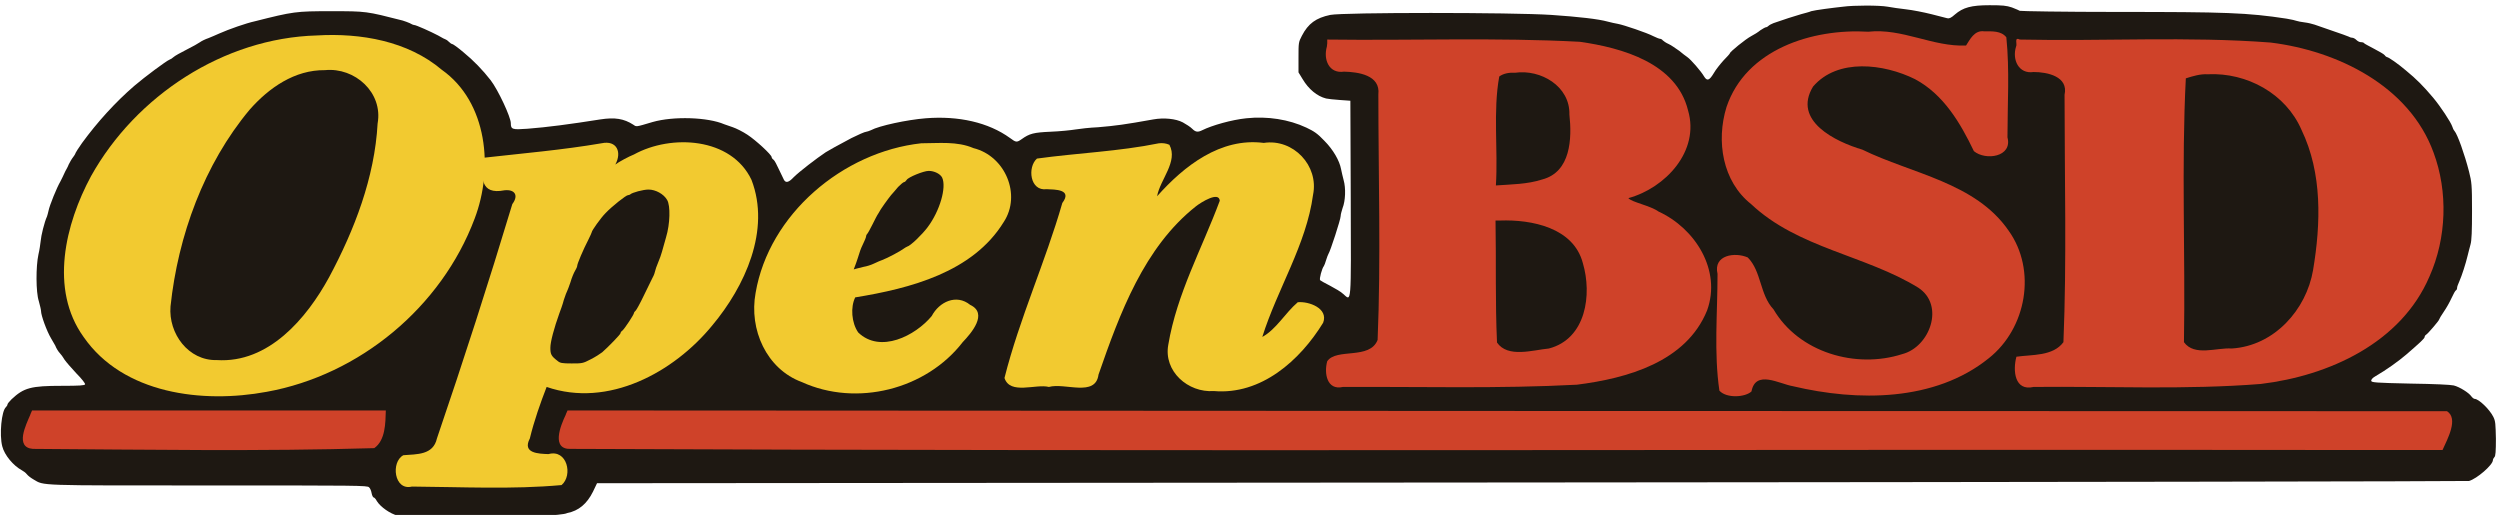 <?xml version="1.0" encoding="utf-8"?>
<!-- Generator: Adobe Illustrator 25.2.1, SVG Export Plug-In . SVG Version: 6.00 Build 0)  -->
<svg version="1.1"
	 id="open-bsd" xmlns:cc="http://creativecommons.org/ns#" xmlns:dc="http://purl.org/dc/elements/1.1/" xmlns:rdf="http://www.w3.org/1999/02/22-rdf-syntax-ns#" xmlns:svg="http://www.w3.org/2000/svg"
	 xmlns="http://www.w3.org/2000/svg" xmlns:xlink="http://www.w3.org/1999/xlink" x="0px" y="0px" viewBox="0 0 670 138"
	 style="enable-background:new 0 0 670 138;" xml:space="preserve">
<style type="text/css">
	.st0{fill:#1E1812;}
	.st1{fill:#CF4229;}
	.st2{fill:#F2CA30;}
</style>
<g>
	<path class="st0" d="M106.6,138.2c-2-0.5-4.6-2.3-5.6-3.9c-0.3-0.6-0.7-1-0.9-1c-0.1,0-0.4-0.5-0.5-1.1s-0.4-1.4-0.7-1.6
		c-0.4-0.5-2.9-0.5-43.1-0.5c-46.2,0-43.9,0.1-46.8-1.6c-0.7-0.4-1.5-1-1.8-1.4c-0.3-0.4-1-0.9-1.4-1.1c-2.2-1.2-4.6-4-5.2-6.4
		c-0.8-3.1-0.2-9.5,1-10.5c0.2-0.2,0.4-0.5,0.4-0.7c0-0.2,0.5-0.8,1.1-1.4c3.3-3.1,5.2-3.6,13.5-3.6c4.7,0,6.1-0.1,6.2-0.4
		c0.1-0.2-0.9-1.5-2.3-2.9c-1.3-1.4-2.8-3.1-3.2-3.7c-0.4-0.7-1-1.5-1.3-1.8c-0.3-0.3-0.9-1.2-1.2-2c-0.4-0.7-0.9-1.6-1.1-1.9
		c-1.2-2-2.7-6.2-2.7-7.3c0-0.4-0.3-1.6-0.6-2.7c-0.8-2.4-0.8-9.3-0.1-12.5c0.3-1.2,0.5-2.8,0.6-3.6c0.1-1.4,1-5.1,1.7-6.6
		c0.1-0.3,0.3-1,0.4-1.5c0.3-1.5,2.2-6.2,3.2-7.9c0.1-0.2,0.4-0.8,0.6-1.2c0.2-0.4,0.5-1.1,0.7-1.5c0.2-0.4,0.7-1.2,0.9-1.8
		c0.3-0.6,0.8-1.5,1.2-2c0.4-0.5,0.7-1.1,0.7-1.2c0-0.1,0.8-1.3,1.7-2.6c4.1-5.6,8.9-10.9,14-15.3c2.8-2.4,8.6-6.7,9.4-7
		c0.3-0.1,0.8-0.4,1.1-0.7c0.3-0.3,1.9-1.2,3.5-2c1.6-0.8,3.2-1.7,3.6-2c0.4-0.3,1.4-0.8,2.3-1.1c0.8-0.3,2.1-0.9,2.8-1.2
		c2.7-1.2,7.3-2.8,9.6-3.3C78.6,3.1,79.3,3,88.7,3c9.5,0,9.4,0,19.2,2.5c0.6,0.2,1.5,0.5,1.9,0.7c0.5,0.3,1,0.5,1.2,0.5
		c0.5,0,4.5,1.8,6.4,2.8c1,0.6,2,1.1,2.1,1.1c0.1,0,0.5,0.3,0.8,0.6c0.3,0.3,0.7,0.6,0.9,0.6c0.2,0,1.6,1,3,2.2
		c2.7,2.2,5.2,4.8,7.3,7.5c2,2.6,5.4,9.9,5.4,11.5c0,1.7,0.4,1.8,4.5,1.5c5.2-0.4,11.3-1.2,19.5-2.5c3.9-0.6,6.3-0.2,8.8,1.4
		c0.9,0.6,0.5,0.7,5.2-0.7c5.6-1.6,14.8-1.3,19.2,0.6c0.3,0.1,1.4,0.5,2.3,0.8c0.9,0.3,2.7,1.2,3.9,2c2.3,1.5,6.5,5.4,6.5,6
		c0,0.2,0.2,0.5,0.5,0.7c0.3,0.2,0.9,1.4,1.5,2.7s1.2,2.5,1.3,2.7c0.5,0.9,1.3,0.7,2.6-0.7c1.5-1.5,6.2-5.1,8.6-6.7
		c1.3-0.8,2.8-1.6,6.9-3.8c1.6-0.8,3.6-1.7,4-1.7c0.2,0,0.7-0.2,1.2-0.4c2.2-1.2,9.7-2.8,14.7-3.2c8.8-0.7,16.8,1.1,22.6,5.3
		c1.6,1.2,1.8,1.2,3.1,0.3c2.1-1.5,3.2-1.8,7.8-2c2.5-0.1,5.4-0.4,6.6-0.6c1.2-0.2,3.9-0.5,6.1-0.6c4.7-0.4,7-0.7,14.8-2.1
		c2.8-0.5,6-0.2,7.9,0.8c0.9,0.5,2,1.2,2.5,1.7c0.9,0.9,1.5,1,2.7,0.4c2.6-1.3,7.9-2.8,11.8-3.2c5.7-0.6,11.4,0.3,16.1,2.5
		c2.1,1,3,1.6,4.8,3.5c2.4,2.4,4.1,5.4,4.5,7.6c0.1,0.7,0.5,2.1,0.7,3c0.6,2.1,0.5,5.5-0.3,7.5c-0.2,0.7-0.5,1.6-0.5,2.1
		c0,0.9-2.8,9.5-3.3,10.2c-0.1,0.2-0.4,0.9-0.6,1.6s-0.5,1.5-0.6,1.6c-0.5,0.6-1.3,3.5-1,3.8c0.1,0.1,1.3,0.8,2.7,1.5
		c1.3,0.7,2.9,1.6,3.5,2.2c2.2,1.9,2.1,3.6,2-25.6l-0.1-26.2l-2.8-0.2c-1.6-0.1-3.3-0.3-3.7-0.4c-2.4-0.6-4.7-2.5-6.3-5.2l-1.1-1.8
		v-4c0-3.9,0-4.1,0.9-5.8c1.7-3.3,3.8-4.8,7.6-5.6c3.4-0.7,48.7-0.7,59.3,0c7.3,0.5,12.6,1.1,15.1,1.8c0.8,0.2,2,0.5,2.7,0.6
		c1.6,0.3,7.8,2.4,9.5,3.3c0.8,0.4,1.6,0.7,1.8,0.7c0.2,0,0.6,0.2,0.7,0.4c0.2,0.2,0.9,0.7,1.6,1c0.7,0.3,1.9,1.2,2.8,1.8
		c0.8,0.7,1.8,1.4,2.2,1.7c0.9,0.6,3.7,3.8,4.5,5.2c0.8,1.3,1.4,1.1,2.6-0.9c0.5-0.9,1.7-2.4,2.6-3.4c0.9-0.9,1.7-1.8,1.7-1.9
		c0-0.4,4.2-3.8,5.7-4.6c0.8-0.4,1.9-1.1,2.5-1.6c0.6-0.4,1.3-0.8,1.5-0.8c0.2,0,0.5-0.2,0.7-0.4c0.2-0.2,0.8-0.5,1.3-0.7
		c2.5-0.9,5.7-1.9,7.4-2.4c1.1-0.3,2.3-0.6,2.7-0.8c0.4-0.1,2-0.4,3.6-0.6c1.6-0.2,3.8-0.5,4.9-0.6c2.9-0.4,9.8-0.4,12,0
		c1,0.2,3.2,0.5,4.9,0.7c1.8,0.2,4.8,0.8,6.8,1.3c2,0.5,3.9,1,4.3,1.1c0.5,0.1,1-0.1,2-1c2.2-1.9,4.4-2.5,9.3-2.5
		c3.5,0,4.5,0.1,6,0.6c1,0.4,2,0.8,2.1,0.9c0.2,0.1,11.9,0.3,26.1,0.3c29.2,0,34.9,0.2,45.4,1.8c1.2,0.2,2.5,0.5,2.7,0.6
		c0.3,0.1,1.2,0.3,2.1,0.4c0.9,0.1,2.1,0.4,2.7,0.6c0.6,0.2,2.8,1,4.9,1.7c2.1,0.7,4,1.4,4.2,1.5c0.2,0.1,0.6,0.3,0.9,0.3
		c0.4,0,0.9,0.3,1.2,0.6c0.3,0.3,0.8,0.6,1.2,0.6c0.4,0,0.8,0.1,0.9,0.3c0.2,0.2,1.4,0.8,2.7,1.5c1.3,0.7,2.6,1.4,2.8,1.7
		c0.2,0.3,0.5,0.5,0.6,0.5c0.4,0,3,1.8,5.1,3.6c2.8,2.3,4.6,4.1,7.3,7.3c2,2.4,4.7,6.5,5.1,7.7c0.1,0.4,0.4,1,0.6,1.2
		c0.8,0.9,2.7,6.2,3.9,10.9c0.7,2.8,0.8,3.4,0.8,10.5c0,5.4-0.1,8-0.4,9c-0.2,0.8-0.6,2.2-0.8,3.1c-0.5,2.1-1.5,5.2-2.2,6.8
		c-0.3,0.7-0.6,1.4-0.6,1.7s-0.1,0.6-0.3,0.7c-0.2,0.1-0.7,1-1.2,2.1s-1.4,2.7-2.1,3.7c-0.7,1-1.2,1.9-1.2,2c0,0.3-3,3.8-3.5,4.1
		c-0.2,0.1-0.4,0.4-0.4,0.6c0,0.4-1.2,1.5-4.9,4.7c-2.1,1.8-5.3,4.1-8.4,5.9c-0.7,0.4-1.1,0.9-1,1.2c0.1,0.4,1.2,0.5,10.4,0.7
		c6.7,0.1,10.8,0.3,11.7,0.5c1.6,0.4,4.1,2,4.7,2.9c0.3,0.4,0.7,0.7,0.9,0.7c1.1,0,4,2.8,5,4.8c0.6,1.2,0.6,1.9,0.7,5.9
		c0,3.3-0.1,4.7-0.4,4.9c-0.2,0.2-0.4,0.6-0.4,0.8c0,1.3-4.3,5-6.4,5.6c-0.5,0.1-113.6,0.3-251.3,0.4l-250.4,0.2l-1.1,2.3
		c-1.6,3.2-3.8,5.1-6.9,5.7C149.5,138.9,109.4,138.9,106.6,138.2L106.6,138.2L106.6,138.2z"/>
	<g>
		<path id="path6235" class="st1" d="M151.6,111.2c-1.4,2.9-4,9.4,1.5,9.1c159.5,0.7,319,0.1,478.6,0.3c7.6,0,15.3,0,22.9,0
			c1.4-3.1,4.3-8.4,1.2-10.4c-167.9,0-335.8-0.1-503.7-0.2l-0.4,0.9L151.6,111.2z"/>
		<path id="path5871" class="st1" d="M8.1,111.2c-1.1,2.6-4.2,8.7,0.7,9.1c30.5,0.2,61.1,0.7,91.5-0.2c3-2.1,3-6.7,3.1-10.1
			c-31.6,0-63.2,0-94.8,0l-0.4,0.9C8.2,110.9,8.1,111.2,8.1,111.2z"/>
		<g>
			<path id="path6207" class="st1" d="M355.6,12.5c-1,3.5,0.6,7.3,4.6,6.7c3.8,0.1,9.8,0.9,9.2,6.1c0,21.9,0.7,44.1-0.2,65.8
				c-2.1,5.4-11,2.1-13.5,5.7c-0.9,3.2-0.1,7.9,4.2,6.9c20.9-0.1,41.9,0.5,62.7-0.6c13.5-1.7,29.3-6.1,34.9-19.9
				c3.9-10.8-3.2-22-13-26.5c-2.2-1.6-7.2-2.5-8.1-3.6c9.9-2.7,19.2-12.6,16-23.5c-3.1-12.7-17.7-16.8-29-18.4
				c-22.5-1.2-45.1-0.3-67.7-0.6l0,1L355.6,12.5L355.6,12.5z M406,19.5c6.9-1,14.8,3.6,14.6,11.2c0.7,6.4,0.4,15.4-7.3,17.4
				c-4,1.3-8.3,1.3-12.4,1.6c0.6-9.6-0.8-19.9,0.9-29.2C402.9,19.7,404.4,19.4,406,19.5z M402,59.1c8.5-0.3,19.7,1.9,22.2,11.4
				c2.5,8.4,0.9,20.3-9.1,22.9c-4.3,0.4-11,2.6-13.9-1.6C400.7,81,401,70,400.8,59.1h1H402z"/>
			<path id="path6169" class="st1" d="M540.3,12.5c-1.1,3.5,0.7,7.4,4.7,6.8c3.7,0,9.4,1.2,8.3,6.1c0,22,0.6,44.4-0.3,66.3
				c-2.8,3.8-8.4,3.3-12.6,3.9c-1,3.7-0.5,9.3,4.6,8.1c20.3-0.2,40.7,0.8,60.9-0.8c18.3-2.2,37.6-11,45.2-28.8
				c4.6-10.3,5-22.7,1.1-33.2c-6.5-17.9-25.8-27.3-43.7-29.5c-22.3-1.7-44.8-0.3-67.2-0.8C539.7,9.8,540.7,11.9,540.3,12.5z
				 M591.7,19.9c10.5-0.5,20.9,5.2,25.1,14.9c5.6,11.6,5.2,25.1,3.1,37.6c-1.8,10.6-10.4,20.3-21.8,21c-4-0.3-10,2.2-12.8-1.7
				c0.4-23.5-0.7-47.3,0.5-70.7C587.7,20.4,589.6,19.8,591.7,19.9z"/>
			<path id="path6151" class="st1" d="M531.8,8.4c-2.7-0.4-3.9,2.3-4.9,3.8c-8.9,0.4-17.1-4.7-26.2-3.7c-15-0.9-32.8,4.7-38,20.2
				c-2.8,9.1-1.1,19.9,6.6,26c12.5,11.8,30.7,13.7,44.8,22.4c7.2,4.7,3.1,15.9-4.3,17.8c-12.4,4-27.7-0.4-34.5-12
				c-3.7-3.9-3.2-10.2-6.9-13.9c-3.4-1.5-9.3-0.7-8.1,4.4c0,10.4-1,21.1,0.5,31.3c1.9,2.1,6.9,1.8,8.6,0.2c1.1-5.9,7.5-2,11.1-1.4
				c17.3,4.1,38,4.2,52.5-7.5c10.1-8,12.9-23.6,5.3-34.2c-8.9-12.9-25.9-15.2-39.2-21.7c-7.1-2.1-18.8-7.7-13.2-16.9
				c6.6-7.7,19-6.1,27.3-2c7.7,4.1,12.2,11.8,15.8,19.3c3.1,2.6,10.4,1.6,9-3.7c0-8.9,0.6-18-0.3-26.8
				C536.3,8.2,533.8,8.4,531.8,8.4L531.8,8.4z"/>
		</g>
		<g>
			<path id="path5937" class="st2" d="M84.9,9.5c-25,0.7-48.5,16.2-60.5,37.7c-6.9,12.8-11.2,30.3-2,43.1
				c10.6,15.3,31.9,17.9,49.1,14.7c24.9-4.5,46.8-22.7,55.7-46.4c5.1-13.4,3.5-31.2-8.8-39.9C109.3,11,96.7,8.8,84.9,9.5z
				 M87.1,18.8c8-0.8,15.6,6,14.1,14.3c-0.8,14.5-6.2,28.5-13,41.2c-6,11-16.2,23.1-30.1,22.2c-7.6,0.2-13-7.1-12.4-14.4
				c2-18.9,9-38.1,21.2-52.7C72.1,23.5,79,18.7,87.1,18.8z"/>
			<path id="path5889" class="st2" d="M310.6,38.4c-10.8,2.2-21.9,2.6-32.7,4.1c-2.6,2.3-1.9,8.8,2.6,8.2c2.2,0.1,7,0,4.2,3.7
				c-4.5,15.7-11.5,31-15.5,46.9c1.5,4.6,8.4,1.5,11.9,2.4c4.3-1.2,12.5,2.8,13.3-3.3c5.7-16.4,12.2-34.1,26.1-45.1
				c1.4-1.1,6.2-4.1,6.4-1.5c-4.8,12.9-11.5,24.9-13.8,38.6c-1.3,7.1,5.3,12.9,12.2,12.4c12.7,1.1,23.1-8.2,29.3-18.3
				c1.5-3.9-3.9-5.8-6.8-5.5c-3.4,2.9-5.7,7.2-9.5,9.3c4-12.8,11.8-24.7,13.6-38.1c1.6-7.8-5.3-15.1-13.2-13.9
				c-11.6-1.5-21.4,6.2-28.6,14.3c0.8-4.5,5.7-9.3,3.3-13.8C312.5,38.4,311.6,38.3,310.6,38.4z"/>
			<path class="st2" d="M260.9,39.7c-4.4-1.9-9.3-1.3-14-1.3c-21,2.3-40.8,19-44.4,40.1c-1.8,9.8,2.9,20.4,12.4,23.9
				c14.7,6.7,33.3,2,43.1-10.7c2.3-2.4,6.9-7.7,2-10c-3.7-3-8.3-0.8-10.3,3c-4.4,5.3-13.8,10.1-19.7,4.4c-1.8-2.6-2.1-6.8-0.8-9.4
				c14.7-2.4,31.5-6.7,39.8-20.2C273.8,52.2,269.4,41.8,260.9,39.7z M248.6,60.9c-1.5,2-4.6,5-5.5,5.2c-0.2,0.1-0.6,0.3-1,0.6
				c-0.6,0.5-4.3,2.5-5.7,3c-0.3,0.1-1.3,0.5-2.1,0.9c-0.8,0.4-2.1,0.8-2.8,0.9c-0.7,0.2-1.6,0.4-2,0.5l-0.7,0.2l0.6-1.6
				c0.3-0.9,0.7-2,0.8-2.4c0.1-0.4,0.5-1.6,1-2.6c0.5-1,0.9-2,0.9-2.2s0.1-0.5,0.3-0.7c0.2-0.2,0.8-1.3,1.4-2.5
				c0.6-1.2,1.3-2.6,1.6-3c0.6-1.2,2.6-3.9,3.4-4.9c0.4-0.4,1.2-1.4,1.9-2.2c0.7-0.7,1.4-1.3,1.6-1.3c0.2,0,0.5-0.3,0.7-0.6
				c0.4-0.7,4.5-2.4,5.9-2.4c1.5,0,3.1,0.8,3.6,1.8C253.7,50.2,251.9,56.5,248.6,60.9z"/>
			<path class="st2" d="M201.4,48.2c-5.4-11.4-21.5-12.3-31.5-6.8c-1.3,0.5-4.1,2-5,2.7c1.8-3.2,0.5-6.6-3.7-5.7
				c-10.5,1.8-21.2,2.7-31.8,3.9c-0.4,5.1-0.8,10,5.8,8.7c2.7-0.3,3.9,1.3,2.1,3.7c-6.3,20.9-13.1,42-20.2,62.8
				c-1,4.5-5.4,4.2-9,4.5c-3.4,1.8-2.5,9.6,2.3,8.4c13.3,0.1,26.9,0.8,40.1-0.4c3.1-2.6,1.5-9.7-3.5-8.3c-2.7-0.1-7.1-0.2-5-4.2
				c1.1-4.6,2.9-9.7,4.5-13.8c16.5,5.7,34.1-3.9,44.4-16.5C199.6,76.8,206.6,61.7,201.4,48.2z M178.5,63.6c-0.4,1.5-0.9,3.2-1.1,3.9
				s-0.6,1.9-1,2.8c-0.4,0.9-0.8,2.1-0.9,2.6c-0.1,0.5-0.5,1.4-0.8,1.9c-0.3,0.6-1.3,2.6-2.2,4.5c-0.9,1.9-1.9,3.7-2.1,3.9
				s-0.5,0.5-0.5,0.7c0,0.4-2.5,4.2-3.1,4.7c-0.3,0.2-0.5,0.5-0.5,0.7c0,0.3-3.3,3.7-4.9,5.1c-0.5,0.4-1.9,1.3-3.1,1.9
				c-2.1,1.1-2.3,1.1-5.1,1.1c-2.6,0-3.1-0.1-3.8-0.7c-1.7-1.3-1.9-1.8-1.9-3.5c0-1.6,1-5.3,2.4-9.2c0.3-0.8,0.9-2.4,1.2-3.6
				c0.4-1.2,0.8-2.3,0.9-2.4c0.1-0.2,0.5-1.2,0.9-2.4c0.3-1.1,0.9-2.5,1.2-3c0.3-0.5,0.6-1.1,0.6-1.4c0-0.5,1.6-4.3,3-7
				c0.5-1,0.9-1.9,0.9-2c0-0.4,2.4-3.8,3.7-5.1c1.7-1.8,5.5-4.8,6-4.8c0.2,0,0.5-0.1,0.6-0.2c0.5-0.5,3.5-1.3,4.9-1.3
				c1.9,0,4.1,1.2,5,2.8C179.7,55.1,179.6,60,178.5,63.6z"/>
		</g>
	</g>
</g>
</svg>
